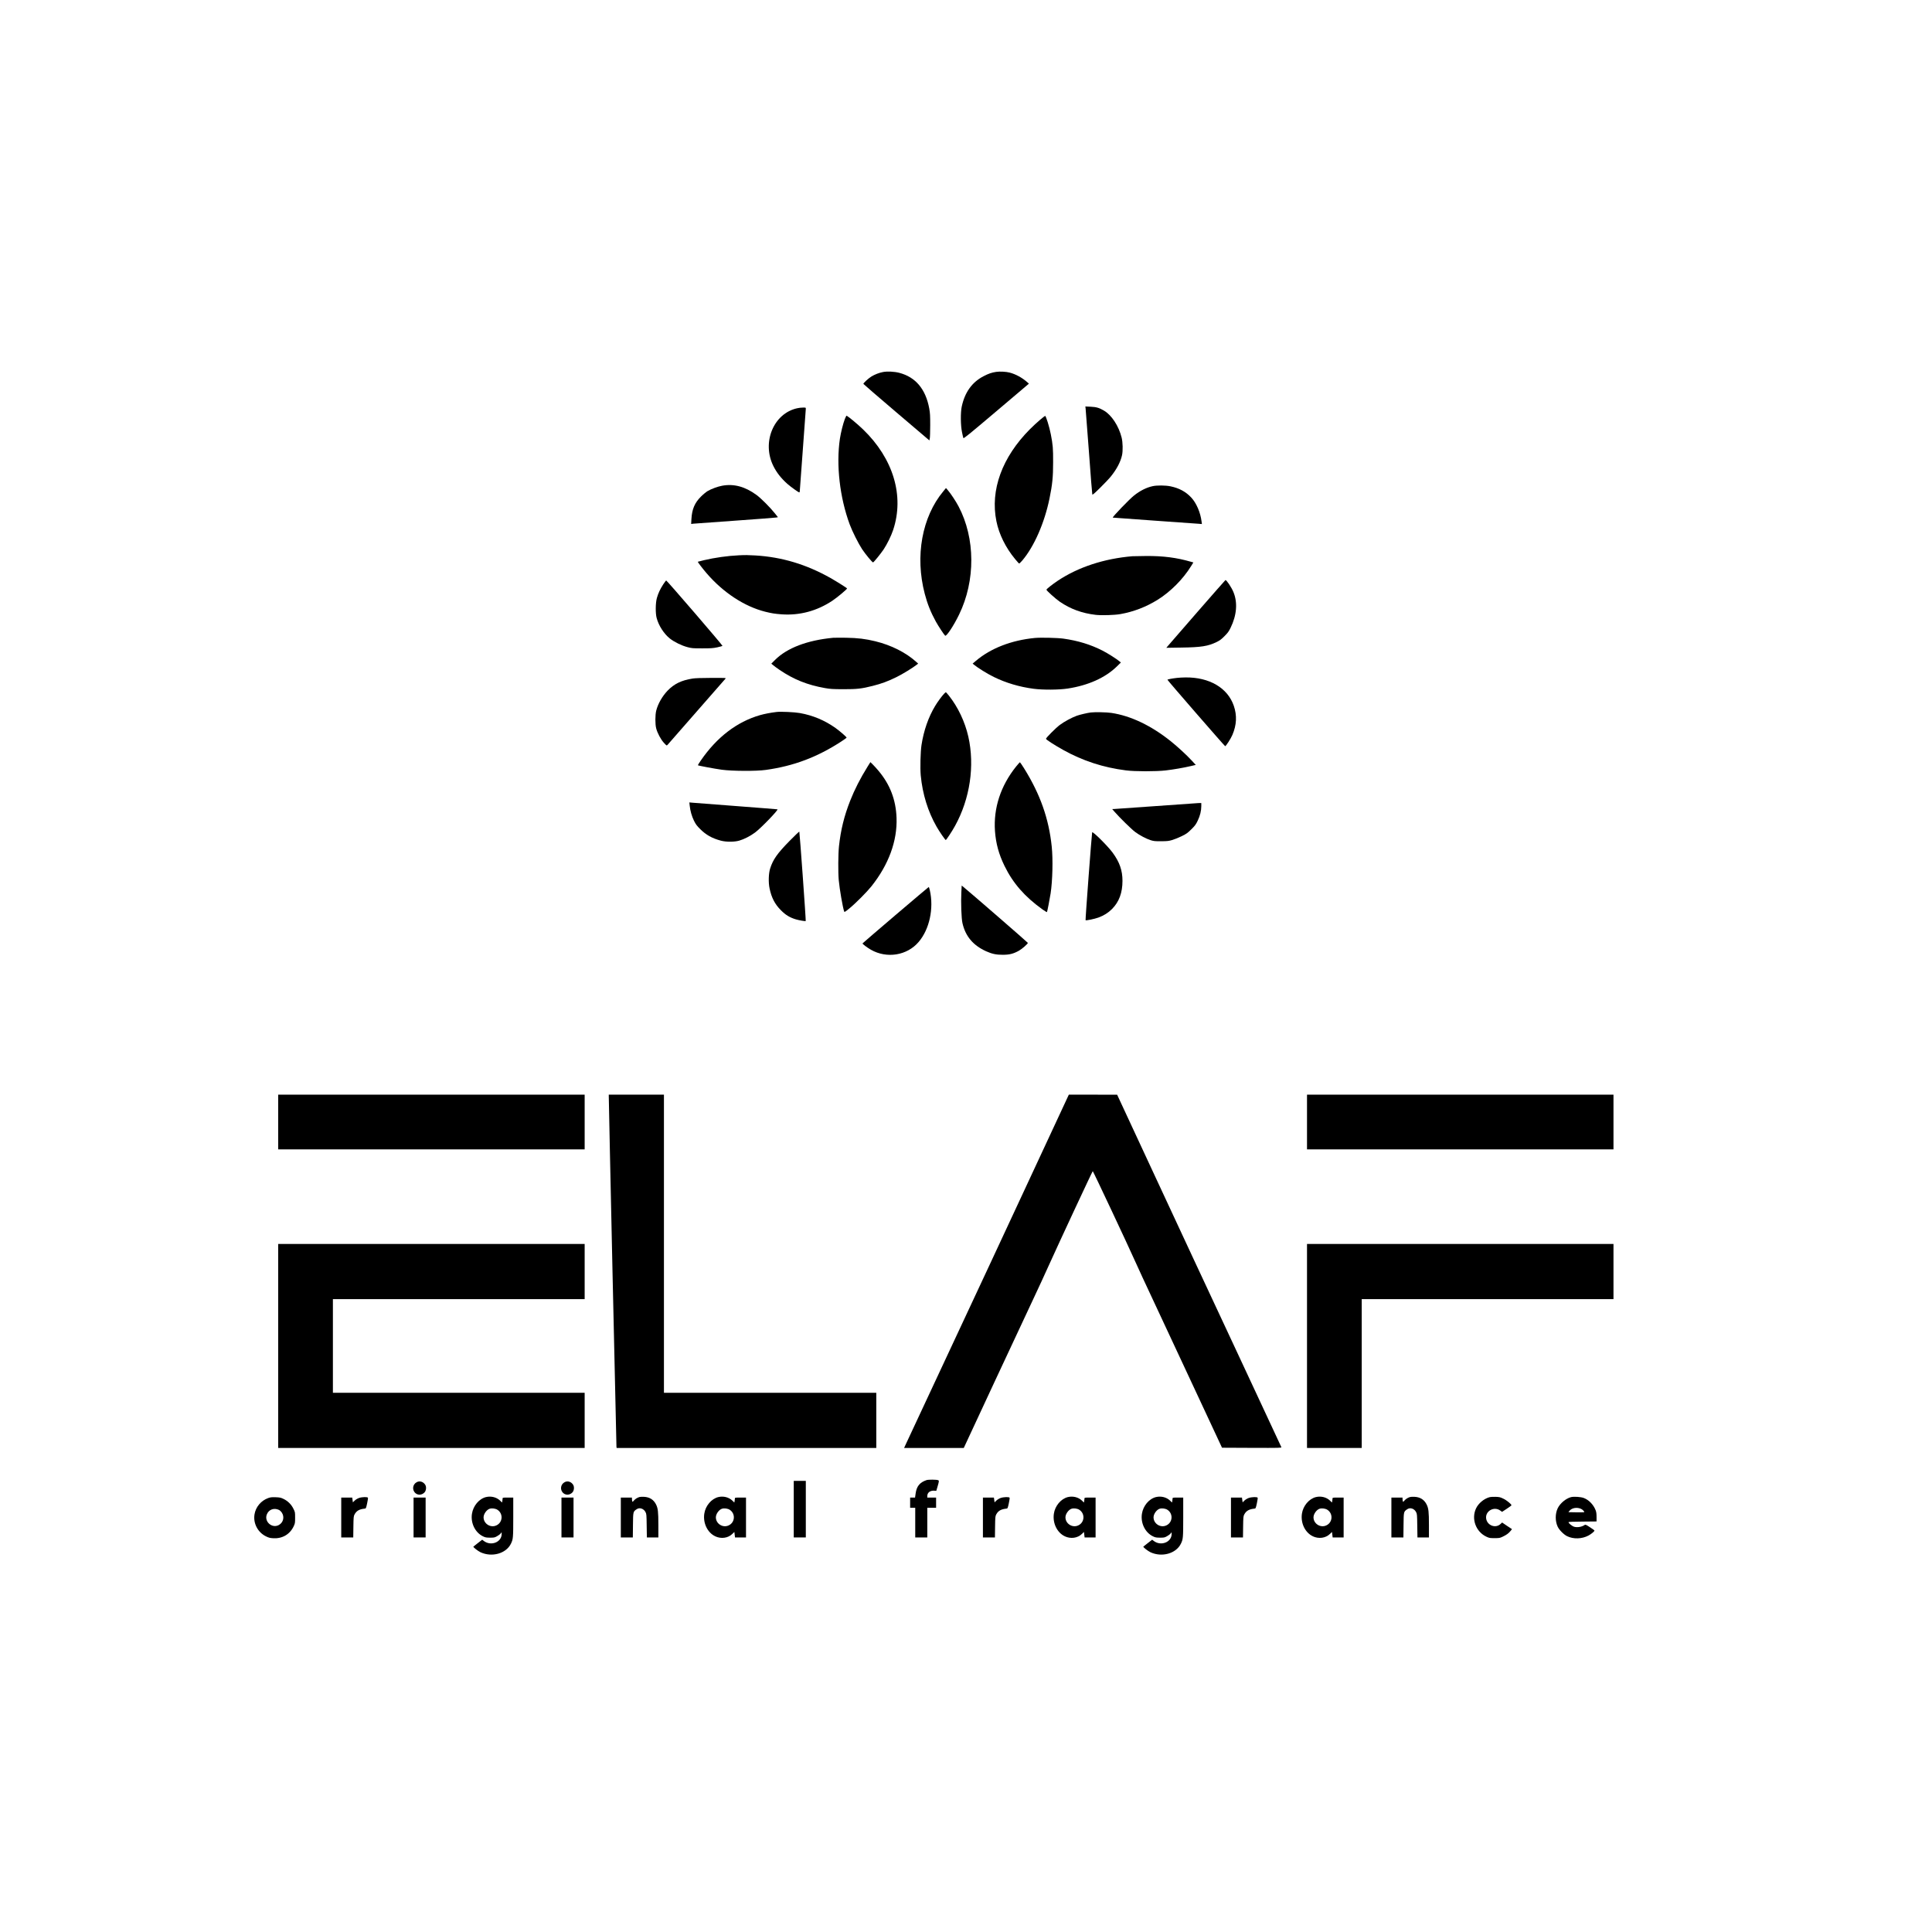 <?xml version="1.0" standalone="no"?>
<!DOCTYPE svg PUBLIC "-//W3C//DTD SVG 20010904//EN"
 "http://www.w3.org/TR/2001/REC-SVG-20010904/DTD/svg10.dtd">
<svg version="1.0" xmlns="http://www.w3.org/2000/svg"
 width="4167pt" height="4167pt" viewBox="0 0 4167 4167"
 preserveAspectRatio="xMidYMid meet">

<g transform="translate(0,4167) scale(0.1,-0.1)"
fill="#000000" stroke="none">
<path d="M19045 33646 c-84 -16 -175 -51 -251 -97 -64 -39 -177 -144 -172
-159 2 -6 323 -283 713 -615 l710 -604 9 42 c5 23 9 152 9 287 0 209 -3 262
-21 361 -77 417 -294 676 -647 768 -103 27 -258 35 -350 17z"/>
<path d="M21485 33649 c-96 -14 -164 -38 -265 -90 -253 -129 -410 -347 -477
-659 -27 -129 -25 -398 5 -547 12 -62 26 -121 30 -131 6 -16 118 75 711 577
l703 596 -43 38 c-108 94 -245 168 -373 201 -75 20 -215 27 -291 15z"/>
<path d="M23414 32869 c3 -19 35 -441 72 -939 36 -498 69 -913 73 -923 5 -15
35 10 172 145 91 90 194 198 228 241 128 159 210 315 242 462 20 94 16 274 -9
376 -61 248 -216 486 -380 582 -105 62 -166 79 -290 85 l-113 5 5 -34z"/>
<path d="M17195 32865 c-511 -111 -769 -738 -514 -1248 71 -142 167 -264 303
-385 75 -66 237 -182 255 -182 6 0 11 12 11 28 0 15 29 414 65 886 36 473 65
872 65 888 0 28 0 28 -62 27 -35 0 -90 -6 -123 -14z"/>
<path d="M18221 32630 c-38 -99 -85 -288 -106 -425 -83 -562 -3 -1264 211
-1844 56 -152 189 -416 268 -536 73 -109 218 -285 236 -285 14 0 163 183 227
278 79 120 163 291 207 422 244 736 4 1539 -651 2170 -106 102 -298 264 -350
293 -7 5 -22 -20 -42 -73z"/>
<path d="M22430 32613 c-57 -48 -154 -138 -216 -200 -601 -604 -860 -1314
-723 -1986 56 -280 201 -572 402 -814 42 -50 80 -94 86 -97 5 -4 37 26 71 66
255 301 478 810 586 1336 62 303 78 463 78 782 1 300 -5 375 -50 605 -32 164
-104 395 -123 395 -4 0 -54 -39 -111 -87z"/>
<path d="M15577 31194 c-94 -17 -234 -68 -314 -115 -32 -19 -97 -72 -144 -119
-135 -134 -194 -271 -206 -483 l-6 -108 49 6 c27 3 432 32 899 65 468 33 867
64 887 68 l37 7 -72 90 c-98 123 -295 320 -391 390 -246 180 -486 245 -739
199z"/>
<path d="M24860 31184 c-134 -29 -273 -99 -404 -204 -104 -84 -469 -463 -455
-474 2 -1 405 -31 894 -65 490 -34 921 -65 959 -68 l69 -6 -7 54 c-24 195
-112 399 -221 516 -116 126 -263 206 -450 244 -108 22 -290 24 -385 3z"/>
<path d="M20346 31074 c-460 -552 -614 -1400 -401 -2210 57 -217 128 -397 239
-599 52 -95 177 -285 201 -305 27 -23 184 213 301 455 356 732 351 1647 -12
2334 -59 112 -170 279 -232 350 l-39 45 -57 -70z"/>
<path d="M15935 29693 c-239 -11 -517 -50 -750 -105 -71 -17 -132 -32 -134
-34 -6 -5 103 -148 190 -249 359 -417 815 -716 1264 -829 142 -35 206 -45 352
-56 391 -28 766 73 1098 295 102 68 315 246 315 263 0 9 -230 153 -355 224
-523 295 -1050 454 -1625 488 -157 9 -218 10 -355 3z"/>
<path d="M24425 29673 c-610 -51 -1168 -234 -1610 -528 -115 -77 -245 -179
-245 -194 0 -19 201 -200 288 -259 230 -158 481 -249 772 -283 130 -15 410 -6
535 16 286 51 551 153 802 308 278 173 548 444 722 725 l50 81 -53 15 c-307
89 -598 127 -971 124 -137 -1 -268 -3 -290 -5z"/>
<path d="M25820 28464 c-333 -382 -618 -711 -634 -730 l-30 -36 325 5 c426 6
572 29 759 119 69 34 101 58 170 127 71 71 94 102 132 181 133 271 155 544 61
770 -40 99 -149 262 -172 259 -3 0 -278 -313 -611 -695z"/>
<path d="M14304 29065 c-66 -102 -106 -187 -136 -292 -30 -103 -33 -332 -5
-433 44 -165 158 -341 285 -442 94 -74 250 -151 377 -185 94 -25 113 -27 320
-27 192 0 233 3 325 22 58 13 109 27 113 31 9 9 -1199 1411 -1214 1411 -5 0
-34 -38 -65 -85z"/>
<path d="M17970 27914 c-559 -53 -995 -219 -1254 -478 l-80 -80 40 -33 c21
-19 84 -65 139 -102 303 -206 600 -325 980 -392 114 -20 163 -23 395 -24 297
0 389 10 635 72 187 47 328 99 512 190 129 63 355 202 442 271 l24 19 -41 37
c-223 202 -539 361 -883 445 -214 52 -378 72 -634 76 -126 1 -250 1 -275 -1z"/>
<path d="M22317 27910 c-502 -49 -946 -221 -1266 -491 l-73 -62 28 -23 c84
-69 288 -196 429 -265 261 -128 553 -215 860 -255 196 -26 545 -24 733 5 439
67 807 231 1056 472 l91 89 -30 26 c-64 54 -255 175 -365 231 -259 132 -531
215 -845 259 -130 18 -493 26 -618 14z"/>
<path d="M25387 27049 c-108 -12 -207 -31 -207 -40 0 -13 1234 -1433 1245
-1433 17 0 123 165 156 244 92 215 101 420 30 627 -133 387 -526 617 -1041
612 -63 -1 -146 -5 -183 -10z"/>
<path d="M14939 27035 c-242 -38 -398 -114 -540 -261 -116 -122 -206 -280
-245 -429 -24 -94 -25 -294 -1 -385 26 -102 101 -241 167 -312 58 -63 58 -63
78 -43 15 16 1195 1363 1250 1428 14 16 -1 17 -304 16 -213 -1 -348 -5 -405
-14z"/>
<path d="M20363 26708 c-52 -55 -140 -175 -193 -263 -145 -240 -247 -532 -295
-845 -22 -145 -31 -495 -16 -656 38 -400 155 -778 341 -1103 61 -107 182 -283
198 -289 10 -3 135 185 201 306 322 583 428 1296 286 1925 -73 321 -224 639
-420 885 -32 39 -61 72 -64 72 -4 0 -21 -15 -38 -32z"/>
<path d="M16750 26314 c-135 -16 -261 -41 -360 -69 -497 -144 -928 -474 -1275
-978 -37 -54 -65 -100 -63 -102 9 -10 365 -76 518 -97 223 -30 740 -33 945 -4
601 83 1112 275 1634 616 61 40 111 76 111 80 0 15 -143 139 -236 206 -234
167 -491 275 -774 325 -111 20 -411 34 -500 23z"/>
<path d="M23525 26303 c-73 -9 -234 -47 -299 -70 -109 -39 -274 -128 -368
-199 -88 -66 -298 -277 -298 -299 0 -17 186 -137 373 -241 421 -234 862 -378
1352 -440 193 -25 649 -25 857 -1 176 21 384 57 537 93 l112 26 -93 100 c-102
111 -305 298 -443 408 -425 341 -868 552 -1287 614 -96 15 -358 20 -443 9z"/>
<path d="M18708 25128 c-151 -242 -276 -487 -371 -728 -130 -330 -204 -631
-242 -985 -17 -164 -20 -556 -5 -725 19 -204 87 -595 118 -681 6 -16 22 -6
112 68 135 110 374 351 473 474 373 467 562 981 544 1479 -14 390 -140 719
-389 1015 -42 50 -98 112 -125 138 l-50 49 -65 -104z"/>
<path d="M21916 25138 c-334 -417 -491 -897 -456 -1394 20 -269 82 -496 205
-749 183 -375 437 -666 823 -942 48 -34 90 -59 93 -55 7 7 61 286 79 402 42
275 53 736 24 1012 -62 599 -248 1127 -593 1681 -47 75 -89 137 -93 137 -4 0
-41 -42 -82 -92z"/>
<path d="M14875 24299 c12 -117 45 -232 92 -329 40 -80 61 -109 138 -185 122
-122 256 -197 441 -246 114 -31 290 -31 398 0 100 28 236 97 340 174 123 90
504 484 485 501 -2 2 -400 33 -884 70 -484 37 -911 70 -949 73 l-68 6 7 -64z"/>
<path d="M24925 24284 c-473 -34 -877 -63 -898 -63 l-39 -1 54 -62 c101 -117
363 -374 441 -432 98 -73 239 -147 337 -178 65 -20 94 -23 225 -22 132 1 161
4 240 27 50 15 142 52 204 83 102 50 125 67 207 148 79 78 98 104 137 186 51
105 77 213 77 315 l0 65 -62 -1 c-35 -1 -450 -30 -923 -65z"/>
<path d="M17029 23532 c-266 -271 -357 -401 -419 -597 -33 -104 -39 -298 -12
-425 42 -203 115 -343 247 -475 99 -100 192 -156 320 -194 70 -21 206 -44 213
-36 7 6 -131 1919 -138 1928 -4 4 -98 -86 -211 -201z"/>
<path d="M23556 23718 c-9 -28 -149 -1889 -142 -1895 11 -11 192 26 277 57
117 43 213 103 294 185 152 153 225 350 225 607 0 226 -63 405 -214 610 -110
148 -431 466 -440 436z"/>
<path d="M20735 22434 c-12 -226 0 -574 24 -676 65 -283 229 -477 507 -604
129 -58 221 -78 364 -77 143 0 227 22 345 87 68 38 195 149 194 170 0 8 -1227
1073 -1393 1209 l-34 27 -7 -136z"/>
<path d="M19315 21934 c-390 -333 -711 -608 -712 -612 -3 -12 102 -91 181
-136 343 -196 780 -125 1029 167 234 273 331 722 242 1115 -9 39 -20 72 -23
72 -4 -1 -326 -273 -717 -606z"/>
<path d="M6000 17470 l0 -590 3305 0 3305 0 0 590 0 590 -3305 0 -3305 0 0
-590z"/>
<path d="M13130 18038 c-2 -73 163 -7557 166 -7575 l4 -23 2800 0 2800 0 0
595 0 595 -2290 0 -2290 0 0 3215 0 3215 -595 0 -595 0 0 -22z"/>
<path d="M22205 16238 c-466 -1003 -1255 -2694 -1753 -3758 -498 -1064 -915
-1959 -928 -1987 l-24 -53 643 0 644 0 653 1403 c360 771 739 1582 843 1802
104 220 260 558 346 750 208 462 932 2015 940 2015 9 0 751 -1578 926 -1970
81 -179 211 -462 291 -630 79 -168 465 -993 857 -1835 l714 -1530 642 -3 c610
-2 643 -1 638 15 -3 10 -439 945 -969 2078 -530 1133 -1326 2839 -1768 3792
l-805 1732 -521 1 -521 0 -848 -1822z"/>
<path d="M28190 17470 l0 -590 3305 0 3305 0 0 590 0 590 -3305 0 -3305 0 0
-590z"/>
<path d="M6000 12640 l0 -2200 3305 0 3305 0 0 595 0 595 -2715 0 -2715 0 0
1010 0 1010 2715 0 2715 0 0 595 0 595 -3305 0 -3305 0 0 -2200z"/>
<path d="M28190 12640 l0 -2200 590 0 590 0 0 1605 0 1605 2715 0 2715 0 0
595 0 595 -3305 0 -3305 0 0 -2200z"/>
<path d="M19985 9747 c-148 -50 -216 -133 -237 -293 l-12 -84 -53 0 -53 0 0
-110 0 -110 55 0 55 0 0 -320 0 -320 130 0 130 0 0 320 0 320 95 0 95 0 0 110
0 110 -95 0 -95 0 0 33 c0 74 62 122 152 115 l42 -3 28 95 c33 112 34 126 11
135 -35 14 -207 15 -248 2z"/>
<path d="M17120 9120 l0 -610 130 0 130 0 0 610 0 610 -130 0 -130 0 0 -610z"/>
<path d="M8990 9703 c-95 -49 -107 -176 -24 -242 56 -44 136 -36 189 19 38 40
46 120 16 167 -41 65 -118 89 -181 56z"/>
<path d="M12180 9703 c-95 -49 -107 -176 -24 -242 56 -44 136 -36 189 19 38
40 46 120 16 167 -41 65 -118 89 -181 56z"/>
<path d="M10484 9381 c-151 -36 -279 -189 -305 -363 -30 -200 70 -403 238
-484 51 -25 70 -28 153 -29 87 0 100 3 148 30 30 16 65 42 78 58 l24 29 0 -39
c-1 -177 -232 -266 -386 -148 l-34 26 -93 -72 c-50 -40 -94 -74 -97 -77 -11
-9 96 -94 153 -121 246 -115 554 -29 657 184 47 98 50 124 50 573 l0 422 -115
0 c-114 0 -115 0 -115 -24 0 -13 -3 -37 -6 -53 l-6 -30 -44 43 c-74 71 -191
101 -300 75z m246 -275 c128 -84 114 -274 -25 -337 -126 -58 -275 37 -275 175
0 72 67 165 132 185 50 16 126 5 168 -23z"/>
<path d="M13790 9381 c-49 -16 -87 -40 -118 -75 -29 -33 -30 -33 -36 -13 -3
12 -6 34 -6 50 l0 27 -120 0 -120 0 0 -430 0 -430 130 0 129 0 3 264 c3 295 3
292 79 344 64 44 151 16 192 -62 20 -38 22 -57 25 -293 l4 -253 124 0 124 0 0
268 c0 285 -9 361 -50 443 -52 104 -139 159 -259 165 -42 2 -87 0 -101 -5z"/>
<path d="M15494 9381 c-150 -36 -280 -190 -304 -361 -29 -205 70 -406 237
-486 126 -59 275 -39 367 51 l45 43 7 -59 7 -59 118 0 119 0 0 430 0 430 -120
0 c-120 0 -120 0 -120 -24 0 -13 -3 -37 -6 -53 l-6 -30 -44 43 c-74 71 -191
101 -300 75z m246 -275 c128 -84 114 -274 -25 -337 -126 -58 -275 37 -275 175
0 72 67 165 132 185 50 16 126 5 168 -23z"/>
<path d="M23034 9381 c-150 -36 -280 -190 -304 -361 -29 -205 70 -406 237
-486 126 -59 275 -39 367 51 l45 43 7 -59 7 -59 118 0 119 0 0 430 0 430 -120
0 c-120 0 -120 0 -120 -24 0 -13 -3 -37 -6 -53 l-6 -30 -44 43 c-74 71 -191
101 -300 75z m246 -275 c128 -84 114 -274 -25 -337 -126 -58 -275 37 -275 175
0 72 67 165 132 185 50 16 126 5 168 -23z"/>
<path d="M24934 9381 c-151 -36 -279 -189 -305 -363 -30 -200 70 -403 238
-484 51 -25 70 -28 153 -29 87 0 100 3 148 30 30 16 65 42 78 58 l24 29 0 -39
c-1 -177 -232 -266 -386 -148 l-34 26 -93 -72 c-50 -40 -94 -74 -97 -77 -11
-9 96 -94 153 -121 246 -115 554 -29 657 184 47 98 50 124 50 573 l0 422 -115
0 c-114 0 -115 0 -115 -24 0 -13 -3 -37 -6 -53 l-6 -30 -44 43 c-74 71 -191
101 -300 75z m246 -275 c128 -84 114 -274 -25 -337 -126 -58 -275 37 -275 175
0 72 67 165 132 185 50 16 126 5 168 -23z"/>
<path d="M28384 9381 c-150 -36 -280 -190 -304 -361 -29 -205 70 -406 237
-486 126 -59 275 -39 367 51 l45 43 7 -59 7 -59 118 0 119 0 0 430 0 430 -120
0 c-120 0 -120 0 -120 -24 0 -13 -3 -37 -6 -53 l-6 -30 -44 43 c-74 71 -191
101 -300 75z m246 -275 c128 -84 114 -274 -25 -337 -126 -58 -275 37 -275 175
0 72 67 165 132 185 50 16 126 5 168 -23z"/>
<path d="M30410 9381 c-49 -16 -87 -40 -118 -75 -29 -33 -30 -33 -36 -13 -3
12 -6 34 -6 50 l0 27 -120 0 -120 0 0 -430 0 -430 130 0 129 0 3 264 c3 295 3
292 79 344 64 44 151 16 192 -62 20 -38 22 -57 25 -293 l4 -253 124 0 124 0 0
268 c0 285 -9 361 -50 443 -52 104 -139 159 -259 165 -42 2 -87 0 -101 -5z"/>
<path d="M32119 9376 c-116 -34 -232 -131 -283 -239 -106 -226 -6 -502 221
-610 64 -30 75 -32 178 -32 103 0 114 2 177 32 81 38 128 73 169 124 l30 38
-107 71 -106 72 -32 -30 c-106 -103 -289 -36 -312 114 -24 162 169 272 304
174 l39 -28 101 66 c56 37 102 71 102 76 0 23 -107 111 -177 143 -65 32 -85
36 -166 39 -57 2 -110 -2 -138 -10z"/>
<path d="M33886 9380 c-111 -28 -239 -135 -290 -243 -55 -118 -55 -277 1 -396
34 -71 131 -169 203 -204 137 -67 320 -61 461 14 59 32 129 89 129 107 0 5
-43 38 -97 72 -79 52 -99 61 -112 51 -60 -43 -156 -61 -228 -41 -44 13 -123
76 -123 100 0 6 112 11 303 12 l302 3 0 95 c0 69 -5 109 -19 145 -46 120 -145
224 -256 266 -63 24 -211 34 -274 19z m217 -255 c36 -17 75 -60 65 -71 -3 -2
-80 -3 -173 -2 l-167 3 23 29 c51 65 165 83 252 41z"/>
<path d="M5786 9360 c-157 -56 -272 -194 -297 -355 -30 -192 71 -384 246 -471
61 -30 87 -37 157 -41 196 -12 359 82 442 257 29 62 31 71 31 185 0 120 0 122
-38 197 -45 92 -122 167 -216 211 -55 26 -78 31 -165 34 -83 3 -111 0 -160
-17z m232 -257 c20 -10 47 -36 63 -62 58 -91 29 -209 -65 -262 -145 -82 -321
69 -262 225 41 108 155 151 264 99z"/>
<path d="M7742 9361 c-31 -11 -70 -35 -92 -56 l-39 -38 -7 52 -7 51 -118 0
-119 0 0 -430 0 -430 129 0 130 0 3 228 c3 211 5 230 25 268 43 80 104 114
223 126 23 3 26 11 48 111 13 60 21 115 18 123 -8 21 -128 18 -194 -5z"/>
<path d="M21582 9361 c-31 -11 -70 -35 -92 -56 l-39 -38 -7 52 -7 51 -118 0
-119 0 0 -430 0 -430 129 0 130 0 3 228 c3 211 5 230 25 268 43 80 104 114
223 126 23 3 26 11 48 111 13 60 21 115 18 123 -8 21 -128 18 -194 -5z"/>
<path d="M26932 9361 c-31 -11 -70 -35 -92 -56 l-39 -38 -7 52 -7 51 -118 0
-119 0 0 -430 0 -430 129 0 130 0 3 228 c3 211 5 230 25 268 43 80 104 114
223 126 23 3 26 11 48 111 13 60 21 115 18 123 -8 21 -128 18 -194 -5z"/>
<path d="M8920 8940 l0 -430 130 0 130 0 0 430 0 430 -130 0 -130 0 0 -430z"/>
<path d="M12110 8940 l0 -430 130 0 130 0 0 430 0 430 -130 0 -130 0 0 -430z"/>
</g>
</svg>
